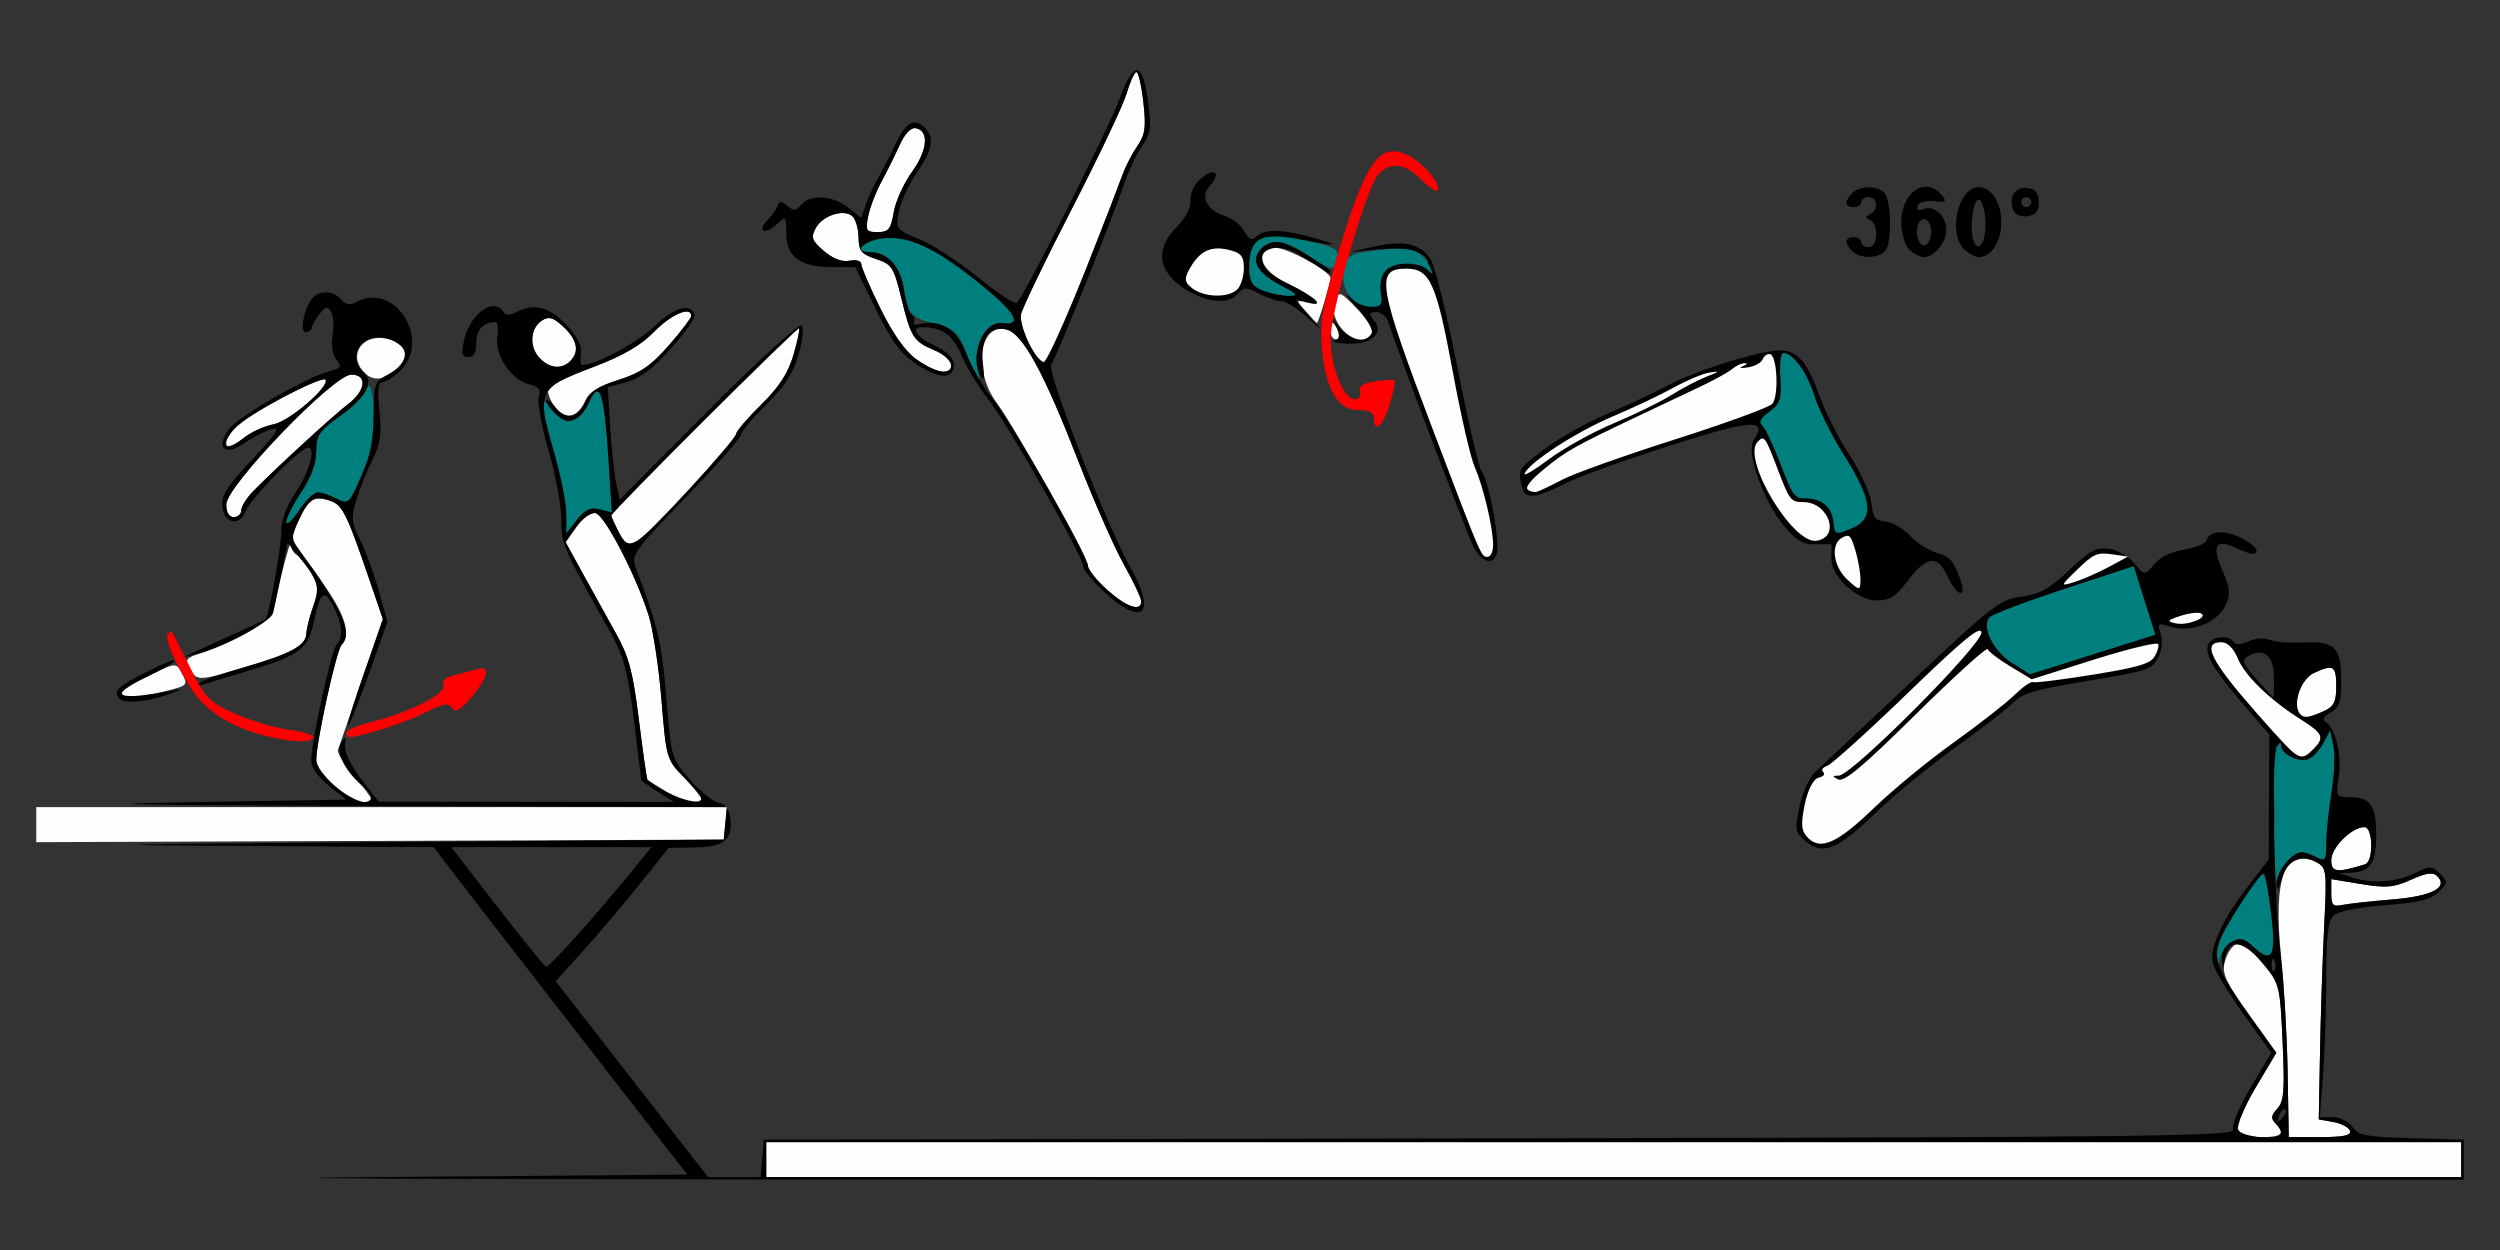 <?xml version="1.0" encoding="UTF-8" standalone="no"?>
<!-- Created with Inkscape (http://www.inkscape.org/) -->

<svg
   xmlns:dc="http://purl.org/dc/elements/1.1/"
   xmlns:cc="http://creativecommons.org/ns#"
   xmlns:rdf="http://www.w3.org/1999/02/22-rdf-syntax-ns#"
   xmlns:svg="http://www.w3.org/2000/svg"
   xmlns="http://www.w3.org/2000/svg"
   xmlns:sodipodi="http://sodipodi.sourceforge.net/DTD/sodipodi-0.dtd"
   xmlns:inkscape="http://www.inkscape.org/namespaces/inkscape"
   id="svg3396"
   version="1.1"
   inkscape:version="0.91 r13725"
   width="500"
   height="250"
   viewBox="0 0 500 250"
   sodipodi:docname="bb940902.svg">
  <rect x="0" y="0" width="500" height="250" fill="#333333" stroke="none"/>
  <defs
     id="defs3400" />
  <sodipodi:namedview
     pagecolor="#bfbfbf"
     bordercolor="#666666"
     borderopacity="1"
     objecttolerance="10"
     gridtolerance="10"
     guidetolerance="10"
     inkscape:pageopacity="0"
     inkscape:pageshadow="2"
     inkscape:window-width="1406"
     inkscape:window-height="792"
     id="namedview3398"
     showgrid="false"
     inkscape:zoom="1.2885357"
     inkscape:cx="189.96311"
     inkscape:cy="92.338666"
     inkscape:window-x="0"
     inkscape:window-y="0"
     inkscape:window-maximized="0"
     inkscape:current-layer="svg3396" />
  <g
     id="g4454"
     transform="translate(-159.767,-535.372)">
    <path
       sodipodi:nodetypes="ssssscsscsscssssscssssssscsscscscsssssscssssssssss"
       style="fill:#007f7f"
       d="m 603.154,726.995 c -0.155,-2.613 1.761,-6.678 6.213,-13.184 2.969,-4.339 3.088,-4.403 3.677,-2 0.966,3.939 2.163,-12.219 1.403,-18.937 -0.408,-3.608 -0.246,-6.557 0.424,-7.711 0.597,-1.027 1.099,-1.321 1.116,-0.653 0.043,1.696 3.56,3.403 5.488,2.663 0.881,-0.338 2.209,-1.773 2.951,-3.188 l 1.348,-2.573 0.668,3.04 c 0.367,1.672 0.2,5.921 -0.371,9.442 -0.571,3.521 -1.042,8.079 -1.046,10.13 -0.007,3.56 -0.115,3.68 -2.381,2.647 -5.376,-2.449 -9.437,4.584 -8.285,14.346 0.663,5.618 -0.574,6.847 -3.821,3.797 -1.889,-1.775 -2.716,-1.985 -4.356,-1.107 -1.113,0.596 -2.22,2.097 -2.458,3.336 l -0.434,2.252 z M 273.017,638.128 c 0,-2.165 -1.116,-7.738 -2.479,-12.385 -3.11,-10.598 -3.121,-11.75 -0.082,-8.254 1.994,2.293 2.77,2.608 4.25,1.724 0.996,-0.595 2.255,-2.057 2.798,-3.25 2.251,-4.943 3.098,-2.387 4.018,12.117 l 0.621,9.785 -2.431,-0.61 c -1.873,-0.47 -2.921,0.012 -4.563,2.1 l -2.132,2.71 z m -55.996,1.649 c 0.002,-0.815 1.35,-3.507 2.996,-5.982 1.969,-2.961 2.993,-5.766 2.996,-8.202 0.004,-3.268 0.539,-4.07 4.571,-6.844 2.512,-1.728 4.935,-4.112 5.384,-5.298 0.675,-1.782 0.943,-1.332 1.548,2.603 0.847,5.516 0.534,7.254 -2.661,14.768 -2.281,5.365 -2.423,5.49 -4.844,4.265 -3.782,-1.913 -4.704,-1.611 -7.458,2.441 -1.395,2.053 -2.534,3.065 -2.532,2.25 z m 136.183,-33.217 c -1.743,-4.674 -2.367,-5.343 -5.822,-6.25 -5.543,-1.455 -6.058,-1.983 -6.809,-6.988 -0.703,-4.687 -3.292,-7.528 -6.862,-7.528 -3.692,0 -0.95,-2.507 3.067,-2.804 5.178,-0.384 10.485,2.218 19.525,9.57 6.682,5.435 8.052,8.026 3.929,7.431 -3.058,-0.442 -5.622,3.908 -4.905,8.322 0.311,1.914 0.4,3.481 0.198,3.481 -0.202,0 -1.246,-2.356 -2.32,-5.234 z"
       id="path4155"
       inkscape:connector-curvature="0" />
    <path
       sodipodi:nodetypes="cccccccccsscsscsssssscsssscssccccscsssssssssscccccccccsssssssssssssssscscsssscssscssssssssssssssssssssssssssssssssssssssssssssssssscsssscsssssssssssssssssscssscssssssssssssssssssssssss"
       style="fill:#fefefe"
       d="m 313.017,767.294 0,-3.5 169.5,0 169.5,0 0,3.5 0,3.5 -169.5,0 -169.5,0 z m 294.359,-6.007 c -0.319,-0.831 1.267,-4.613 3.536,-8.433 l 4.114,-6.926 -5.499,-7.665 c -4.489,-6.257 -5.38,-8.152 -4.851,-10.317 0.611,-2.498 1.977,-4.102 3.524,-4.137 0.376,-0.008 2.229,1.897 4.118,4.235 3.371,4.171 3.445,4.465 3.979,15.874 0.462,9.866 0.299,11.869 -1.075,13.243 -1.264,1.264 -1.354,1.883 -0.412,2.826 2.078,2.078 1.344,2.807 -2.824,2.807 -2.669,0 -4.227,-0.509 -4.61,-1.507 z m 9.927,-11.245 c -0.118,-7.011 -0.711,-17.534 -1.319,-23.384 -1.637,-15.753 0.788,-22.206 7.079,-18.84 2.029,1.086 2.096,1.638 1.541,12.805 -0.319,6.419 -0.694,17.735 -0.833,25.148 l -0.253,13.478 2.917,0.522 c 1.605,0.287 3.105,1.085 3.333,1.772 0.303,0.912 -1.295,1.249 -5.918,1.248 l -6.333,-0.002 -0.214,-12.748 z m 8.714,-36.031 0,-2.821 5.938,0.982 c 5.038,0.833 6.558,0.702 10.033,-0.865 3.033,-1.368 4.388,-1.555 5.22,-0.722 2.296,2.296 -1.031,4.027 -8.997,4.679 -4.232,0.347 -8.707,0.841 -9.944,1.099 -1.912,0.399 -2.25,0.046 -2.25,-2.352 z m 0,-6.625 c 0,-2.518 4.1,-6.592 6.635,-6.592 1.762,0 1.868,6.908 0.115,7.448 -5.679,1.75 -6.75,1.614 -6.75,-0.856 z m -459,-7.085 0,-3.507 69.063,0 69.063,0 -0.313,3.25 -0.313,3.25 -68.75,0.257 -68.75,0.257 z m 59.75,-7.637 c -2.309,-1.886 -3.75,-3.926 -3.75,-5.307 0,-3.618 4.038,-21.974 5.063,-23.012 1.726,-1.749 0.963,-5.167 -2.259,-10.129 -4.119,-6.342 -7.803,-10.854 -7.803,-9.557 0,0.56 0.486,1.318 1.081,1.686 0.595,0.367 1.885,1.989 2.867,3.604 1.575,2.59 1.63,3.372 0.463,6.641 -0.728,2.038 -1.342,4.437 -1.367,5.332 -0.07,2.589 -2.351,3.868 -12.257,6.873 -8.425,2.556 -9.403,2.669 -10.537,1.217 -1.763,-2.258 -1.571,-2.985 1,-3.774 6.944,-2.132 14.746,-6.607 15.177,-8.706 2.766,-13.491 5.622,-21.436 8.041,-22.364 0.64,-0.245 2.198,-0.063 3.463,0.405 2.368,0.876 3.232,2.656 7.839,16.137 l 2.534,7.416 -4.283,12.584 c -2.356,6.921 -4.461,13.052 -4.678,13.623 -0.217,0.572 1.192,2.893 3.132,5.159 1.939,2.266 3.526,4.386 3.526,4.711 0,1.567 -3.892,0.204 -7.25,-2.539 z m 66.25,1.011 c -1.925,-1.161 -3.615,-2.213 -3.756,-2.336 -0.141,-0.123 -0.911,-5.502 -1.711,-11.952 -1.204,-9.705 -2.004,-12.707 -4.638,-17.41 -1.751,-3.126 -4.723,-8.496 -6.606,-11.934 l -3.423,-6.251 2.173,-3.052 c 1.222,-1.716 2.893,-2.919 3.817,-2.749 1.8,0.332 8.033,12.309 10.603,20.377 0.889,2.791 2.053,10.425 2.586,16.965 0.954,11.704 1.024,11.947 4.462,15.468 1.921,1.967 3.493,3.896 3.493,4.285 0,1.385 -3.553,0.668 -7,-1.411 z m 325.491,-7.646 c -0.555,-0.404 -3.979,-4.11 -7.609,-8.235 -9.018,-10.247 -10.866,-14 -6.895,-14 1.298,0 2.46,1.132 3.351,3.266 1.468,3.514 6.434,8.303 12.735,12.28 4.339,2.739 4.671,3.567 2.356,5.883 -1.744,1.744 -2.451,1.889 -3.937,0.806 z m 0.994,-8.259 c -1.248,-2.02 0.608,-6.697 3.111,-7.837 3.862,-1.76 4.404,-1.427 4.404,2.701 0,3.144 -0.461,4.05 -2.547,5 -3.133,1.427 -4.153,1.455 -4.968,0.136 z m -435.485,-3.767 c 0,-0.435 2.465,-2 5.477,-3.478 5.293,-2.596 5.511,-2.622 6.5,-0.774 1.455,2.718 1.478,2.692 -3.42,3.925 -5.208,1.311 -8.557,1.439 -8.557,0.327 z m 197.17,-20.674 c -2.11,-1.906 -3.836,-4.072 -3.836,-4.813 0,-1.592 -14.629,-27.727 -18.234,-32.574 -4.777,-6.424 -3.505,-16.045 1.94,-14.671 3.264,0.824 7.481,8.563 14.482,26.578 3.028,7.793 7.075,16.975 8.992,20.403 1.917,3.429 3.486,6.753 3.486,7.388 0,2.169 -2.991,1.156 -6.83,-2.312 z m -97.635,-11.468 c -0.844,-1.632 -1.534,-3.152 -1.534,-3.379 0,-0.711 37.211,-37.81 37.567,-37.454 0.186,0.186 -0.323,2.597 -1.132,5.358 -1.058,3.611 -2.869,6.396 -6.453,9.926 -2.74,2.699 -4.982,5.315 -4.982,5.814 0,1.235 -17.853,20.519 -20.119,21.732 -1.476,0.79 -2.097,0.42 -3.347,-1.997 z m -78.534,-5.606 c 0,-3.674 21.462,-25.961 25,-25.961 3.321,0 2.916,3.244 -0.749,6 -2.769,2.082 -14.906,13.234 -18.933,17.396 -1.275,1.318 -2.318,3.005 -2.318,3.75 0,0.745 -0.675,1.354 -1.5,1.354 -0.94,0 -1.5,-0.949 -1.5,-2.539 z m 0,-12.35 c 0,-2.065 3.995,-5.26 11.376,-9.098 4.332,-2.252 8.127,-3.843 8.435,-3.536 1.168,1.168 -7.117,8.358 -10.325,8.959 -1.806,0.339 -4.412,1.504 -5.792,2.59 -2.751,2.164 -3.694,2.441 -3.694,1.085 z m 65.477,-7.506 c -0.907,-1.384 -1.378,-2.956 -1.047,-3.492 0.331,-0.536 4.368,-2.396 8.97,-4.133 5.959,-2.249 9.467,-4.284 12.187,-7.069 3.414,-3.496 7.413,-5.192 7.413,-3.144 0,0.422 -2.023,3.079 -4.495,5.905 -3.531,4.036 -5.678,5.51 -10.013,6.874 -4.004,1.259 -5.86,2.449 -6.763,4.333 -1.677,3.5 -4.24,3.798 -6.252,0.726 z m -38.008,-6.639 c -3.234,-3.573 -0.052,-7.831 4.919,-6.583 3.431,0.861 4.331,3.166 2.168,5.555 -2.461,2.719 -5.198,3.116 -7.087,1.028 z m 110.622,-2.472 c -2.252,-1.59 -4.713,-5.05 -7.25,-10.19 -2.113,-4.28 -3.841,-8.287 -3.841,-8.904 0,-0.638 -1.011,-0.929 -2.343,-0.674 -1.514,0.289 -3.331,-0.401 -5.135,-1.953 -2.419,-2.081 -2.636,-2.691 -1.628,-4.575 1.377,-2.573 5.762,-3.942 7.395,-2.308 0.628,0.628 1.158,2.539 1.177,4.245 0.029,2.636 0.55,3.272 3.472,4.234 3.172,1.045 3.56,1.634 5.025,7.632 1.971,8.071 2.468,8.864 6.659,10.615 3.537,1.478 4.641,4.42 1.628,4.336 -0.963,-0.027 -3.284,-1.133 -5.159,-2.457 z m -75.516,-0.412 c -2.063,-2.279 -1.752,-5.954 0.63,-7.447 1.341,-0.841 2.248,-0.559 4.25,1.322 2.764,2.597 3.229,4.959 1.345,6.842 -1.755,1.755 -4.248,1.468 -6.225,-0.718 z m 97.937,-2.832 c -1.023,-2.062 -1.737,-4.632 -1.587,-5.71 0.15,-1.078 4.691,-10.528 10.092,-21 5.401,-10.472 10.378,-20.953 11.06,-23.29 0.682,-2.337 1.561,-4.25 1.953,-4.25 0.392,0 1.019,2.71 1.394,6.022 0.565,4.997 0.362,6.487 -1.196,8.75 -1.033,1.5 -2.366,4.078 -2.963,5.728 -5.609,15.501 -14.855,37.5 -15.761,37.5 -0.623,0 -1.969,-1.688 -2.992,-3.75 z m -32.12,-25.457 c 0.353,-1.764 1.512,-4.801 2.576,-6.75 1.064,-1.949 2.707,-5.249 3.651,-7.335 1.096,-2.421 2.288,-3.682 3.299,-3.49 2.7,0.514 2.353,4.424 -0.776,8.744 -1.638,2.261 -3.28,5.895 -3.648,8.074 -0.574,3.4 -1.03,3.963 -3.207,3.963 -2.322,0 -2.483,-0.272 -1.896,-3.207 z"
       id="path4159"
       inkscape:connector-curvature="0" />
    <path
       sodipodi:nodetypes="ccsscsscccsscssssssssscsscssscssssssssssssssssscssssssssssscscscssssssssssscccssssssscssssssssscsssscsscsssscssssssscsscccccccssscssscccssssssssssssscsssssscscssscccscccccccccccssssssccsssssscssscscssssssscsscsscsssccccsssscccccsscccscssssscssssssssssssscsssssssssssssssscssscssssssssscssssssssssssscsscsssssssscscscssssssssssssssssssscsssscsssssssscssssscsscsssssssssssssssccssssssssssscssssssssssscsssssssssssssssssssssssssssssssssssssssssssssssssssssssssssssssssssssss"
       style="fill:#000000"
       d="m 231.875,770.806 65.358,-0.512 -23.358,-30.071 c -12.847,-16.539 -24.252,-31.277 -25.345,-32.75 l -1.987,-2.679 -40.013,-0.24 c -31.886,-0.191 -25.998,-0.343 28.987,-0.75 l 69,-0.51 0.313,-3.25 0.313,-3.25 -69.313,-0.229 c -50.985,-0.168 -61.05,-0.366 -38.062,-0.75 l 31.251,-0.521 -3.501,-2.793 c -2.176,-1.735 -3.501,-3.663 -3.501,-5.091 0,-3.659 4.03,-22.02 5.063,-23.067 1.389,-1.408 1.141,-4.255 -0.677,-7.771 -1.807,-3.495 -2.631,-2.812 -3.882,3.221 -1.094,5.273 -2.981,6.725 -12.392,9.532 -4.736,1.413 -9.287,2.798 -10.112,3.078 -0.94,0.319 -1.127,0.173 -0.5,-0.39 0.55,-0.495 4.6,-1.92 9,-3.168 9.222,-2.616 12.482,-4.389 12.544,-6.824 0.024,-0.95 0.63,-3.368 1.347,-5.375 1.406,-3.937 1.021,-5.259 -2.929,-10.034 l -2.218,-2.682 -1.225,6.182 c -0.674,3.4 -1.436,6.975 -1.694,7.946 -0.449,1.691 -10.104,6.805 -15.325,8.118 l -2.5,0.629 2.5,-1.183 c 1.375,-0.651 4.975,-2.295 8,-3.655 3.025,-1.36 5.643,-2.585 5.817,-2.723 0.709,-0.56 3.183,-14.2 3.183,-17.549 0,-2.344 1.04,-5.135 2.982,-8 2.826,-4.171 4.091,-9.453 2.092,-8.734 -2.051,0.738 -11.292,10.279 -12.156,12.549 -1.228,3.229 -4.315,2.656 -4.725,-0.877 -0.241,-2.078 1.042,-4.086 6,-9.387 5.039,-5.388 5.804,-6.597 3.807,-6.013 -1.375,0.402 -3.781,1.638 -5.348,2.748 -3.915,2.774 -5.896,0.956 -3.075,-2.822 1.942,-2.602 15.629,-10.438 20.337,-11.645 2.056,-0.527 2.222,-0.85 1.121,-2.178 -0.78,-0.94 -1.079,-2.881 -0.754,-4.886 0.297,-1.83 0.148,-3.962 -0.331,-4.737 -0.716,-1.158 -1.14,-1.054 -2.379,0.586 -0.829,1.097 -1.522,2.333 -1.539,2.745 -0.018,0.412 -0.531,0.75 -1.14,0.75 -1.271,0 -0.349,-4.744 1.311,-6.744 1.408,-1.696 4.279,-1.585 5.78,0.223 0.892,1.074 1.728,1.211 3.057,0.5 7.754,-4.15 15.167,7.721 8.646,13.847 -1.273,1.196 -2.841,2.174 -3.485,2.174 -0.829,0 -0.993,1.692 -0.564,5.801 0.488,4.666 0.213,6.574 -1.404,9.75 -1.106,2.172 -2.559,5.785 -3.229,8.028 -1.073,3.59 -0.98,4.55 0.773,8 1.096,2.156 2.774,6.717 3.729,10.134 l 1.737,6.214 -3.763,10.562 c -2.07,5.809 -3.929,10.396 -4.131,10.193 -0.203,-0.203 1.289,-5.058 3.315,-10.79 l 3.684,-10.422 -2.556,-7.486 c -4.628,-13.551 -5.491,-15.33 -7.861,-16.207 -3.202,-1.185 -4.353,-0.515 -6.351,3.696 -1.59,3.351 -1.603,3.841 -0.153,5.842 8.871,12.245 10.955,16.885 8.637,19.234 -1.026,1.04 -5.063,19.398 -5.063,23.025 0,2.47 6.64,8.425 9.394,8.425 2.034,0 2.061,-1.378 0.059,-3.039 -3.555,-2.95 -5.599,-6.881 -4.524,-8.697 0.933,-1.575 1.02,-1.529 0.808,0.433 -0.136,1.262 1.253,4.119 3.263,6.712 l 3.5,4.515 29.5,0.021 29.5,0.021 -3.25,-2.081 c -1.788,-1.145 -3.25,-2.167 -3.25,-2.271 0,-0.104 -0.658,-5.49 -1.461,-11.969 -1.21,-9.751 -2.009,-12.757 -4.641,-17.462 -9.873,-17.644 -9.852,-17.596 -9.875,-22.726 -0.013,-2.774 -1.168,-8.993 -2.568,-13.821 -1.4,-4.828 -2.274,-9.631 -1.943,-10.673 0.458,-1.444 -0.01,-2.049 -1.966,-2.54 -3.598,-0.903 -6.864,-5.797 -6.325,-9.475 0.238,-1.621 0.097,-2.947 -0.312,-2.947 -2.46,0 -3.909,1.523 -3.909,4.107 0,1.97 -0.504,2.893 -1.579,2.893 -1.257,0 -1.438,-0.664 -0.889,-3.25 1.149,-5.407 6.012,-8.914 7.97,-5.747 0.414,0.67 1.241,0.67 2.493,0 3.429,-1.835 6.529,-1.089 9.892,2.38 1.803,1.861 3.19,4.223 3.081,5.25 -0.109,1.027 -0.146,2.198 -0.083,2.602 0.263,1.678 10.923,-3.668 14.75,-7.397 3.917,-3.816 7.225,-4.762 8.044,-2.301 0.19,0.57 -1.937,3.598 -4.727,6.728 -3.55,3.983 -6.209,5.997 -8.862,6.711 l -3.79,1.021 0.458,7.752 c 0.252,4.264 0.788,9.327 1.191,11.252 l 0.732,3.5 17.762,-17.847 c 9.876,-9.923 18.143,-17.466 18.62,-16.989 0.477,0.477 0.201,3.097 -0.621,5.903 -1.067,3.639 -2.868,6.413 -6.461,9.952 -2.74,2.699 -4.984,5.374 -4.986,5.944 -0.002,0.571 -4.978,6.213 -11.057,12.538 -10.853,11.292 -11.032,11.554 -9.909,14.5 4.322,11.341 5.079,14.589 5.983,25.646 0.984,12.047 1.02,12.171 4.74,16.376 2.061,2.33 4.648,4.404 5.748,4.607 1.333,0.247 2.107,1.308 2.322,3.181 0.483,4.212 -1.351,5.68 -7.195,5.758 l -5.128,0.068 -5.744,7.182 c -3.159,3.95 -8.244,9.954 -11.3,13.341 l -5.556,6.16 15.232,19.59 15.232,19.59 5.257,0 5.257,0 0.31,-3.75 0.31,-3.75 147.217,-0.253 c 130.547,-0.225 147.152,-0.424 146.64,-1.757 -0.317,-0.827 1.274,-4.62 3.537,-8.429 l 4.114,-6.926 -5.516,-7.688 c -3.034,-4.228 -5.799,-8.814 -6.144,-10.191 -0.769,-3.066 1.891,-8.835 7.267,-15.756 l 3.884,-5 0.059,-12.5 0.059,-12.5 -5.155,-6 c -6.008,-6.993 -7.83,-10.105 -7.072,-12.078 0.616,-1.606 4.178,-1.928 5.085,-0.46 0.374,0.606 1.485,0.557 2.995,-0.131 1.352,-0.616 3.193,-0.745 4.214,-0.294 0.998,0.44 3.966,0.681 6.598,0.537 6.397,-0.351 7.716,0.934 7.716,7.514 0,4.432 -0.364,5.537 -2.135,6.485 -1.301,0.696 -1.716,1.402 -1.063,1.806 2.019,1.248 3.35,6.586 2.71,10.872 -0.621,4.158 -0.572,4.25 2.227,4.25 4.077,0 5.261,1.688 5.261,7.5 0,5.667 -1.162,7.452 -4.95,7.6 l -2.55,0.1 2.5,0.801 c 4.187,1.341 8.75,1.087 12.486,-0.695 3.341,-1.593 3.655,-1.593 5.252,0.004 1.598,1.598 1.582,1.815 -0.273,3.67 -1.528,1.528 -3.956,2.124 -10.801,2.65 -5.484,0.422 -9.367,1.216 -10.247,2.096 -1.054,1.054 -1.419,4.288 -1.424,12.596 -0.003,6.148 -0.295,14.891 -0.648,19.429 l -0.642,8.25 2.592,0 c 1.442,0 3.202,0.871 3.966,1.963 1.192,1.701 2.765,2.001 11.807,2.25 l 10.432,0.287 0,4 0,4 -243,0.012 c -133.65,0.007 -213.589,-0.218 -177.642,-0.5 z m 420.142,-3.512 0,-3.5 -169.5,0 -169.5,0 0,3.5 0,3.5 169.5,0 169.5,0 z m -36,-5.3 c 0,-0.44 -0.529,-1.329 -1.176,-1.976 -0.902,-0.902 -0.809,-1.59 0.397,-2.95 1.31,-1.477 1.484,-3.72 1.041,-13.422 -0.531,-11.643 -0.533,-11.65 -4.147,-15.825 -3.889,-4.493 -6.629,-4.749 -7.42,-0.693 l -0.422,2.165 -0.136,-2.215 c -0.081,-1.322 0.708,-2.667 1.958,-3.336 1.734,-0.928 2.511,-0.73 4.513,1.152 3.589,3.371 4.429,1.609 3.342,-7.01 -0.514,-4.075 -1.139,-7.614 -1.39,-7.864 -0.557,-0.557 -8.244,11.204 -9.114,13.946 -1.021,3.217 0.225,6.159 6.048,14.275 l 5.516,7.688 -4.114,6.926 c -2.269,3.82 -3.855,7.601 -3.536,8.433 0.608,1.584 8.641,2.241 8.641,0.707 z m 13.751,-0.45 c -0.229,-0.688 -1.729,-1.485 -3.333,-1.772 l -2.917,-0.522 0.253,-13.478 c 0.139,-7.413 0.514,-18.73 0.833,-25.148 0.555,-11.168 0.489,-11.719 -1.541,-12.805 -3.105,-1.662 -5.893,-0.341 -6.943,3.289 -0.722,2.496 -0.941,2.699 -1.012,0.936 -0.092,-2.298 3.054,-6.25 4.976,-6.25 0.586,0 1.936,0.466 3,1.035 1.754,0.938 1.935,0.682 1.942,-2.75 0.004,-2.082 0.475,-6.666 1.046,-10.187 0.571,-3.521 0.738,-7.77 0.371,-9.442 l -0.668,-3.04 -1.348,2.573 c -0.742,1.415 -2.069,2.85 -2.951,3.188 -1.933,0.742 -5.452,-0.971 -5.473,-2.663 -0.011,-0.868 -0.255,-0.836 -0.856,0.111 -1.137,1.794 -0.607,30.392 0.782,42.174 0.616,5.225 1.225,15.462 1.355,22.748 l 0.235,13.248 6.333,0.002 c 4.622,10e-4 6.221,-0.336 5.918,-1.248 z m -12.944,-4.276 c -0.308,-0.308 -0.867,0.247 -1.243,1.233 -0.543,1.425 -0.428,1.54 0.56,0.56 0.683,-0.678 0.991,-1.485 0.683,-1.793 z m -2.124,-29.661 c -0.319,-0.798 -0.556,-0.561 -0.604,0.604 -0.043,1.054 0.193,1.645 0.525,1.312 0.332,-0.332 0.368,-1.195 0.079,-1.917 z m -339.6,-5.063 c 3.071,-3.437 7.688,-8.837 10.262,-11.999 l 4.678,-5.75 -20.009,0 -20.009,0 9.248,11.958 c 5.086,6.577 9.473,11.976 9.748,11.999 0.275,0.023 3.012,-2.771 6.083,-6.208 z m 363.111,-7.279 c 7.966,-0.652 11.293,-2.383 8.997,-4.679 -0.833,-0.833 -2.187,-0.645 -5.22,0.722 -3.475,1.567 -4.995,1.698 -10.033,0.865 l -5.938,-0.982 0,2.821 c 0,2.398 0.338,2.751 2.25,2.352 1.238,-0.258 5.712,-0.753 9.944,-1.099 z m -5.444,-7.022 c 1.753,-0.54 1.646,-7.448 -0.115,-7.448 -2.535,0 -6.635,4.073 -6.635,6.592 0,2.47 1.071,2.606 6.75,0.856 z m -332.75,-13.156 c 0,-0.389 -1.572,-2.318 -3.493,-4.285 -3.438,-3.521 -3.508,-3.764 -4.462,-15.468 -0.533,-6.54 -1.697,-14.174 -2.586,-16.965 -2.57,-8.068 -8.803,-20.046 -10.603,-20.377 -0.924,-0.17 -2.596,1.033 -3.817,2.749 l -2.173,3.052 3.423,6.251 c 1.883,3.438 4.856,8.808 6.606,11.934 2.634,4.703 3.434,7.706 4.638,17.41 0.8,6.45 1.57,11.828 1.711,11.952 3.418,2.991 10.756,5.547 10.756,3.747 z m 322.429,-9.864 c 2.315,-2.315 1.983,-3.143 -2.356,-5.883 -6.301,-3.978 -11.267,-8.766 -12.735,-12.28 -0.892,-2.134 -2.053,-3.266 -3.351,-3.266 -3.971,0 -2.123,3.753 6.895,14 8.827,10.031 8.899,10.076 11.547,7.429 z m 2.024,-7.589 c 2.086,-0.95 2.547,-1.856 2.547,-5 0,-4.129 -0.542,-4.461 -4.404,-2.701 -3.541,1.613 -4.837,8.862 -1.584,8.862 0.492,0 2.04,-0.522 3.441,-1.161 z m -9.904,-6.848 c -0.052,-4.306 -2.04,-5.935 -5.132,-4.205 -1.413,0.791 -1.207,1.383 1.583,4.561 1.764,2.009 3.295,3.652 3.402,3.652 0.107,0 0.173,-1.804 0.146,-4.008 z m -316.702,-37.825 c 5.034,-5.46 9.153,-10.336 9.153,-10.834 0,-0.499 2.242,-3.115 4.982,-5.814 3.584,-3.53 5.395,-6.315 6.453,-9.926 0.809,-2.761 1.319,-5.172 1.132,-5.358 -0.356,-0.356 -37.567,36.742 -37.567,37.454 0,0.226 0.69,1.747 1.534,3.379 2.047,3.959 3.005,3.364 14.313,-8.9 z m -18.152,4.293 2.431,0.61 -0.621,-9.785 c -0.92,-14.503 -1.768,-17.06 -4.018,-12.117 -1.652,3.63 -4.064,4.524 -6.429,2.385 -1.132,-1.025 -2.059,-2.293 -2.059,-2.819 0,-0.526 0.83,0.069 1.844,1.322 2.184,2.697 4.759,2.119 6.084,-1.366 0.651,-1.712 2.436,-2.845 6.49,-4.12 4.417,-1.389 6.538,-2.84 10.087,-6.897 2.472,-2.826 4.495,-5.483 4.495,-5.905 0,-2.048 -4,-0.352 -7.413,3.144 -2.729,2.795 -6.231,4.821 -12.27,7.101 -10.929,4.125 -11.275,4.848 -7.894,16.512 1.417,4.889 2.577,10.657 2.577,12.818 l 0,3.928 2.132,-2.71 c 1.642,-2.088 2.69,-2.57 4.563,-2.1 z m -56.409,-3.445 c 0.668,0.008 2.336,0.583 3.708,1.276 2.417,1.223 2.57,1.092 4.961,-4.265 1.814,-4.064 2.477,-7.322 2.506,-12.308 0.035,-6.136 0.268,-6.898 2.441,-8 3.871,-1.964 4.97,-4.559 2.657,-6.277 -3.677,-2.73 -8.559,-1.227 -8.559,2.636 0,0.923 0.629,2.199 1.397,2.837 2.279,1.891 0.64,5.063 -4.541,8.785 -4.284,3.078 -4.856,3.919 -4.86,7.145 -0.003,2.385 -1.044,5.22 -2.996,8.156 -1.645,2.475 -2.993,5.167 -2.996,5.982 -0.002,0.815 1.137,-0.197 2.532,-2.25 1.395,-2.053 3.082,-3.725 3.75,-3.717 z m -15.286,3.631 c 0,-0.745 1.043,-2.432 2.318,-3.75 4.026,-4.162 16.163,-15.314 18.933,-17.396 3.665,-2.756 4.07,-6 0.749,-6 -3.538,0 -25,22.287 -25,25.961 0,1.59 0.56,2.539 1.5,2.539 0.825,0 1.5,-0.609 1.5,-1.354 z m 0.694,-14.62 c 1.38,-1.086 3.987,-2.251 5.792,-2.59 3.208,-0.602 11.493,-7.791 10.325,-8.959 -0.838,-0.838 -16.045,7.318 -18.061,9.687 -3.274,3.849 -2.06,5.011 1.944,1.862 z m 65.106,-15.226 c 1.884,-1.884 1.42,-4.245 -1.345,-6.842 -2.002,-1.881 -2.909,-2.163 -4.25,-1.322 -2.382,1.493 -2.693,5.167 -0.63,7.447 1.978,2.185 4.47,2.473 6.225,0.718 z m -90.133,67.533 c -1.434,-1.434 -0.442,-2.418 5.432,-5.383 3.354,-1.693 5.859,-2.69 5.566,-2.216 -0.293,0.474 -2.813,1.93 -5.599,3.235 -8.34,3.906 -5.975,4.927 5.934,2.561 1.375,-0.273 0.7,0.136 -1.5,0.91 -4.375,1.538 -8.788,1.939 -9.833,0.893 z M 380.662,653.821 c -2.371,-2.186 -4.311,-4.576 -4.311,-5.313 0,-1.95 -15.114,-28.484 -19.015,-33.383 -1.826,-2.293 -4.176,-6.167 -5.223,-8.608 -1.786,-4.168 -3.844,-5.665 -7.845,-5.709 -2.518,-0.028 -1.15,2.018 2.5,3.736 2.475,1.165 3.75,2.439 3.75,3.744 0,2.976 -2.881,2.944 -7.456,-0.084 -3.19,-2.111 -4.996,-4.554 -8.174,-11.06 l -4.08,-8.35 -4.673,0 c -6.292,0 -9.118,-2.08 -9.118,-6.712 0,-3.539 -0.033,-3.568 -2.006,-1.783 -2.372,2.147 -3.929,1.287 -1.702,-0.94 0.841,-0.841 1.722,-2.1 1.956,-2.798 0.344,-1.021 0.724,-1.022 1.957,-0.005 1.246,1.028 1.763,0.981 2.785,-0.25 1.778,-2.142 6.281,-1.874 9.373,0.559 l 2.633,2.071 0.986,-2.821 c 0.542,-1.551 1.657,-3.946 2.477,-5.321 0.82,-1.375 2.386,-4.412 3.48,-6.75 2.025,-4.325 3.709,-5.202 5.861,-3.05 1.908,1.908 1.419,4.424 -1.752,9.021 -1.624,2.354 -3.222,5.854 -3.552,7.779 -0.584,3.405 -0.473,3.552 4.098,5.409 2.584,1.05 7.895,4.501 11.802,7.668 3.907,3.167 7.394,5.458 7.748,5.091 1.59,-1.652 18.512,-35.283 20.461,-40.665 2.855,-7.886 4.653,-7.815 5.73,0.224 0.725,5.413 0.577,6.59 -1.132,9 -1.081,1.525 -2.651,4.798 -3.489,7.273 -2.434,7.193 -13.813,35.401 -14.729,36.512 -0.996,1.207 11.219,32.414 15.95,40.751 5.194,9.152 2.299,11.759 -5.29,4.764 z m 7.356,1.82 c 0,-0.635 -1.569,-3.959 -3.486,-7.388 -1.917,-3.429 -5.964,-12.61 -8.992,-20.403 -7.001,-18.016 -11.218,-25.755 -14.482,-26.578 -3.464,-0.874 -5.335,1.91 -4.684,6.971 0.335,2.608 0.197,3.456 -0.409,2.5 -2.493,-3.941 0.452,-11.3 4.3,-10.746 4.091,0.589 2.703,-2.016 -3.961,-7.436 -9.04,-7.353 -14.347,-9.954 -19.525,-9.57 -4.017,0.298 -6.759,2.804 -3.067,2.804 3.57,0 6.159,2.84 6.862,7.528 0.371,2.473 1.08,4.747 1.575,5.054 0.496,0.306 0.668,0.934 0.383,1.394 -0.285,0.461 0.27,0.647 1.234,0.415 4.162,-1.004 7.432,1.057 9.243,5.827 0.97,2.556 3.313,6.59 5.205,8.964 3.997,5.014 19.136,31.548 19.136,33.539 0,0.741 1.726,2.907 3.836,4.813 3.839,3.468 6.83,4.481 6.83,2.312 z m -38,-47.333 c 0,-0.818 -1.52,-2.122 -3.378,-2.898 -4.191,-1.751 -4.689,-2.545 -6.659,-10.615 -1.464,-5.998 -1.853,-6.587 -5.025,-7.632 -2.922,-0.962 -3.443,-1.598 -3.472,-4.234 -0.019,-1.706 -0.548,-3.616 -1.177,-4.245 -1.633,-1.633 -6.018,-0.265 -7.395,2.308 -1.008,1.884 -0.791,2.494 1.628,4.575 1.804,1.552 3.62,2.242 5.135,1.953 1.332,-0.255 2.343,0.036 2.343,0.674 0,0.617 1.728,4.624 3.841,8.904 2.537,5.14 4.998,8.6 7.25,10.19 3.895,2.751 6.909,3.196 6.909,1.019 z m 26.407,-17.763 c 3.724,-9.488 7.26,-18.6 7.857,-20.25 0.597,-1.65 1.931,-4.227 2.963,-5.728 1.558,-2.263 1.762,-3.753 1.196,-8.75 -0.375,-3.312 -1.002,-6.022 -1.394,-6.022 -0.392,0 -1.271,1.913 -1.953,4.25 -0.682,2.337 -5.659,12.818 -11.06,23.29 -5.401,10.472 -9.942,19.922 -10.092,21 -0.341,2.45 3.052,9.46 4.579,9.46 0.623,0 4.18,-7.763 7.904,-17.25 z m -37.913,-12.713 c 0.368,-2.179 2.01,-5.813 3.648,-8.074 3.129,-4.32 3.477,-8.23 0.776,-8.744 -1.011,-0.192 -2.202,1.068 -3.299,3.49 -0.944,2.085 -2.587,5.386 -3.651,7.335 -1.064,1.949 -2.224,4.986 -2.576,6.75 -0.587,2.935 -0.426,3.207 1.896,3.207 2.177,0 2.632,-0.563 3.207,-3.963 z m 191.706,7.763 c -1.633,-1.633 -1.508,-2.8 0.3,-2.8 0.825,0 1.5,0.45 1.5,1 0,0.55 0.675,1 1.5,1 1.84,0 2.052,-4.576 0.25,-5.417 -1,-0.467 -1,-0.7 0,-1.167 1.753,-0.818 1.563,-3.417 -0.25,-3.417 -0.825,0 -1.5,0.45 -1.5,1 0,0.55 -0.675,1 -1.5,1 -1.808,0 -1.933,-1.167 -0.3,-2.8 1.567,-1.567 5.298,-1.538 6.506,0.05 1.334,1.754 1.424,9.888 0.126,11.452 -1.352,1.629 -5.047,1.684 -6.633,0.098 z m 11.371,-0.371 c -0.885,-0.885 -1.571,-3.255 -1.571,-5.429 0,-5.981 4.872,-9.268 8.054,-5.434 1.133,1.365 0.939,1.525 -1.523,1.25 -1.611,-0.18 -3.01,0.221 -3.26,0.935 -0.281,0.801 0.136,1.03 1.158,0.638 2.171,-0.833 4.571,1.352 4.571,4.162 0,2.551 -2.393,5.449 -4.5,5.449 -0.746,0 -2.064,-0.707 -2.929,-1.571 z m 4.429,-3.429 c 0,-2.464 -1.845,-3.567 -2.614,-1.563 -0.788,2.053 0.322,4.862 1.607,4.068 0.554,-0.342 1.007,-1.469 1.007,-2.504 z m 6.571,3.429 c -3.321,-3.321 -1.175,-12.429 2.929,-12.429 2.513,0 4.5,3.091 4.5,7 0,3.909 -1.987,7 -4.5,7 -0.746,0 -2.064,-0.707 -2.929,-1.571 z m 4.247,-6.047 c -0.175,-2.135 -0.768,-3.882 -1.318,-3.882 -1.168,0 -1.918,5.969 -1.038,8.262 1.07,2.788 2.696,-0.235 2.356,-4.381 z m 5.57,-1.812 c -0.996,-2.595 0.4,-4.739 2.857,-4.39 1.653,0.235 2.254,0.987 2.254,2.82 0,1.833 -0.602,2.585 -2.254,2.82 -1.352,0.192 -2.496,-0.308 -2.857,-1.25 z m 3.611,-1.57 c 0,-0.55 -0.45,-1 -1,-1 -0.55,0 -1,0.45 -1,1 0,0.55 0.45,1 1,1 0.55,0 1,-0.45 1,-1 z"
       id="path4151"
       inkscape:connector-curvature="0" />
    <path
       id="path4207"
       d="m 214.017,682.811 c -7.328,-1.577 -13.047,-5.021 -15.956,-9.608 -3.514,-5.541 -5.509,-10.277 -4.679,-11.107 0.349,-0.349 0.747,-0.447 0.885,-0.218 0.138,0.229 1.735,3.403 3.55,7.053 3.039,6.111 3.75,6.838 9,9.188 3.135,1.403 8.054,2.862 10.931,3.24 2.877,0.379 4.988,1.082 4.691,1.562 -0.621,1.005 -3.414,0.968 -8.422,-0.11 z"
       style="fill:#fe0000"
       inkscape:connector-curvature="0" />
    <path
       id="path4205"
       d="m 229.017,681.913 c 0,-0.485 2.138,-1.412 4.75,-2.06 7.728,-1.918 15.314,-5.729 14.682,-7.376 -0.371,-0.966 0.369,-1.656 2.259,-2.107 1.545,-0.369 3.597,-0.905 4.56,-1.191 2.679,-0.796 2.13,1.748 -1.221,5.653 -2.285,2.663 -3.177,3.153 -3.864,2.123 -0.724,-1.085 -1.726,-0.914 -5.279,0.903 -3.789,1.937 -12.861,4.889 -15.136,4.925 -0.412,0.007 -0.75,-0.385 -0.75,-0.869 z"
       style="fill:#fe0000"
       inkscape:connector-curvature="0" />
    <g
       id="g8418"
       transform="matrix(0.34,1.078,1.078,-0.34,422.029,444.168)">
      <path
         inkscape:connector-curvature="0"
         id="path8120"
         d="m 242.809,13.496 c -0.83,0.09 -1.858,0.617 -3.725,1.65 -2.182,1.208 -4.46,3.252 -5.062,4.541 -0.603,1.289 -5.188,10.826 -10.188,21.193 -8.527,17.681 -9.048,19.099 -8.412,22.873 0.563,3.346 0.238,4.944 -1.926,9.486 -2.248,4.719 -2.45,5.798 -1.486,7.92 0.401,0.883 1.273,1.851 2.242,2.576 l 0.082,0.17 0.019,-0.098 c 0.483,0.35 0.985,0.645 1.465,0.826 2.57,0.973 2.627,1.12 1.26,3.213 -0.958,1.467 -1.265,3.426 -0.932,5.922 0.274,2.052 0.117,3.966 -0.348,4.254 -1.459,0.905 -0.927,3.489 1.186,5.744 1.991,2.126 3.576,2.803 3.576,1.527 0,-0.353 -0.885,-1.589 -1.967,-2.744 -2.689,-2.871 -1.643,-3.974 3.244,-3.422 3.329,0.376 4.488,0.088 6.09,-1.52 2.365,-2.372 2.613,-7.22 0.523,-10.213 -1.382,-1.98 -1.342,-2.084 0.791,-2.084 1.235,0 2.979,-0.815 3.877,-1.811 1.55,-1.718 1.552,-2.383 0.049,-12.986 -1.402,-9.892 -1.427,-11.487 -0.215,-13.893 0.753,-1.495 2.75,-6.936 4.436,-12.092 1.685,-5.156 4.687,-12.634 6.67,-16.619 4.24,-8.52 4.511,-11.336 1.299,-13.447 -1.085,-0.713 -1.718,-1.059 -2.549,-0.969 z"
         style="fill:#000000" />
      <path
         id="path8256"
         d="m 227.804,93.214 c -0.386,-0.393 -0.688,-2.015 -0.673,-3.605 0.024,-2.447 0.177,-2.635 0.996,-1.223 1.068,1.841 0.792,5.964 -0.324,4.828 z"
         style="fill:#fefefe"
         inkscape:connector-curvature="0" />
      <path
         id="path8250"
         d="m 229.907,72.753 0,-11.622 -3.304,-2.91 c -1.817,-1.6 -3.67,-2.91 -4.117,-2.91 -0.448,0 2.769,-6.997 7.148,-15.55 6.079,-11.872 7.703,-15.808 6.866,-16.641 -0.835,-0.831 -0.976,-0.756 -0.594,0.316 0.745,2.084 -14.533,31.314 -16.573,31.708 -1.269,0.245 0.232,-3.475 6.324,-15.683 4.393,-8.802 7.988,-16.667 7.988,-17.476 0,-0.81 0.373,-1.241 0.829,-0.958 0.456,0.283 0.771,-0.199 0.701,-1.07 -0.078,-0.959 1.424,-2.454 3.81,-3.791 3.149,-1.765 4.319,-2.003 5.841,-1.186 2.8,1.503 2.374,4.739 -1.703,12.93 -1.983,3.985 -4.985,11.464 -6.671,16.62 -1.686,5.156 -3.83,10.905 -4.765,12.775 -0.935,1.87 -1.489,3.611 -1.232,3.869 0.257,0.258 1.124,4.961 1.925,10.451 1.154,7.906 1.219,10.269 0.312,11.365 -0.63,0.761 -1.514,1.384 -1.965,1.384 -0.451,0 -0.82,-5.23 -0.82,-11.622 z"
         style="fill:#fefefe"
         inkscape:connector-curvature="0" />
      <path
         id="path8248"
         d="m 213.075,81.292 c -1.115,-2.316 -1.033,-3.066 0.719,-6.562 1.947,-3.887 1.978,-3.904 1.982,-1.135 0.002,1.547 -0.321,4.5 -0.719,6.562 l -0.723,3.75 -1.259,-2.615 z"
         style="fill:#fefefe"
         inkscape:connector-curvature="0" />
      <path
         id="path8204"
         d="m 216.407,71.373 c 0.084,-7.151 0.447,-13.479 0.807,-14.062 1.158,-1.88 5.901,-1.15 8.883,1.366 l 2.875,2.427 0,11.635 0,11.635 -6.359,0 -6.359,0 0.153,-13.002 z"
         style="fill:#007f7f"
         inkscape:connector-curvature="0" />
    </g>
    <g
       id="g8410"
       transform="matrix(-0.788,-0.729,-0.729,0.788,782.335,779.875)">
      <path
         inkscape:connector-curvature="0"
         id="path8110"
         d="m 289.434,47.949 c -1.893,-0.101 -4.331,0.762 -7.93,2.625 -2.935,1.519 -8.215,3.479 -11.734,4.355 -3.519,0.876 -7.525,2.545 -8.902,3.707 -2.248,1.898 -2.693,1.974 -4.35,0.75 -1.015,-0.75 -3.316,-1.257 -5.115,-1.129 -1.799,0.129 -4.44,-0.344 -5.867,-1.049 -2.273,-1.123 -3.026,-1.071 -6.074,0.414 -3.987,1.943 -2.508,3.172 1.709,1.42 4.065,-1.689 5.393,-0.172 4.846,5.537 -0.362,3.774 -0.091,4.925 1.539,6.561 2.694,2.703 9.403,2.758 11.805,0.096 l 1.705,-1.891 2.139,2.016 c 1.749,1.648 2.915,1.928 6.389,1.535 5.949,-0.673 14.907,-5.302 15.275,-7.895 0.701,-4.933 2.862,-2.665 10.752,11.281 4.43,7.831 8.707,16.088 9.502,18.35 0.795,2.261 1.912,4.676 2.482,5.365 1.303,1.575 1.888,1.568 4.082,-0.041 1.626,-1.193 1.676,-1.764 0.646,-7.367 -0.614,-3.341 -2.433,-8.982 -4.043,-12.535 -1.61,-3.553 -3.701,-8.706 -4.646,-11.449 -1.835,-5.327 -7.385,-15.21 -10.492,-18.684 -1.101,-1.23 -2.244,-1.894 -3.717,-1.973 z"
         style="fill:#000000" />
      <path
         id="path8262"
         d="m 307.976,99.427 c -0.3,-0.487 -1.184,-2.7 -1.964,-4.918 -0.78,-2.218 -5.396,-11.05 -10.257,-19.627 -4.861,-8.577 -8.839,-16.32 -8.839,-17.206 0,-1.887 5.426,-7.274 6.596,-6.549 0.439,0.272 0.598,1.021 0.352,1.664 -0.246,0.643 0.224,2 1.045,3.017 0.82,1.016 1.183,1.215 0.805,0.442 -0.378,-0.773 -0.33,-1.081 0.105,-0.684 0.436,0.397 0.878,1.452 0.982,2.344 0.105,0.892 1.034,3.731 2.065,6.309 1.031,2.578 3.232,8.062 4.891,12.188 4.781,11.89 5.45,13.974 6.126,19.088 0.423,3.195 0.3,4.818 -0.363,4.818 -0.55,0 -1.245,-0.399 -1.546,-0.886 z"
         style="fill:#fefefe"
         inkscape:connector-curvature="0" />
      <path
         id="path8260"
         d="m 310.465,93.532 c -0.619,-3.367 -2.571,-9.307 -4.339,-13.198 -1.768,-3.891 -3.703,-8.898 -4.301,-11.126 -0.598,-2.228 -1.694,-5.317 -2.436,-6.864 -1.215,-2.534 -1.209,-2.636 0.069,-1.032 0.78,0.979 2.126,3.932 2.991,6.562 0.865,2.63 2.962,7.852 4.659,11.603 3.049,6.736 5.615,16.765 4.866,19.018 -0.212,0.638 -0.892,-1.595 -1.51,-4.963 z"
         style="fill:#fefefe"
         inkscape:connector-curvature="0" />
      <path
         id="path8232"
         d="m 252.596,70.547 c 0.816,-0.902 2.777,-2.405 4.358,-3.339 2.591,-1.531 2.93,-1.551 3.447,-0.199 0.916,2.395 -2.319,5.179 -6.018,5.179 -3.058,0 -3.174,-0.107 -1.787,-1.641 z"
         style="fill:#fefefe"
         inkscape:connector-curvature="0" />
      <path
         id="path8230"
         d="m 263.569,70.803 c -2.928,-3.539 3.109,-6.872 6.641,-3.666 1.764,1.602 2.055,1.553 7.867,-1.322 5.733,-2.836 6.035,-2.889 6.035,-1.067 0,4.296 -17.685,9.509 -20.543,6.055 z"
         style="fill:#fefefe"
         inkscape:connector-curvature="0" />
      <path
         id="path8196"
         d="m 260.822,65.764 c -2.774,-5.199 -0.618,-7.367 10.245,-10.307 3.877,-1.049 8.924,-2.982 11.215,-4.296 3.948,-2.264 8.309,-3.1 9.57,-1.834 0.316,0.317 -0.929,2 -2.767,3.739 -2.828,2.675 -3.256,3.597 -2.779,5.986 0.42,2.106 0.217,2.824 -0.798,2.824 -0.748,0 -4.084,1.347 -7.413,2.994 -5.725,2.832 -6.147,2.908 -7.802,1.406 -2.19,-1.988 -4.709,-2.027 -6.828,-0.104 -1.501,1.362 -1.717,1.329 -2.644,-0.407 z"
         style="fill:#007f7f"
         inkscape:connector-curvature="0" />
    </g>
    <g
       id="g8425"
       transform="matrix(-1.16,0,0,1.16,629.701,512.976)">
      <path
         inkscape:connector-curvature="0"
         id="path8138"
         d="m 196.07,49.01 c -0.797,-0.037 -0.856,0.874 0.438,2.312 1.764,1.962 0.552,4.25 -2.82,5.324 -1.155,0.368 -2.56,1.528 -3.121,2.58 -0.746,1.398 -1.298,1.634 -2.055,0.875 -1.401,-1.405 -4.87,-1.279 -10.475,0.383 -2.975,0.882 -3.485,1.191 -1.402,0.848 8.965,-1.477 10.326,-1.525 11.674,-0.402 0.776,0.646 1.41,2.611 1.41,4.365 0,2.561 -0.471,3.369 -2.396,4.104 -1.319,0.503 -3.316,0.913 -4.439,0.912 -1.659,-0.001 -1.44,-0.309 1.16,-1.641 4.169,-2.135 5.5,-4.282 3.873,-6.248 -0.676,-0.817 -2.028,-1.484 -3.004,-1.484 -1.62,0 -9.211,4.398 -9.211,5.336 0,0.475 1.412,-0.314 4.908,-2.742 3.239,-2.25 6.773,-1.891 6.773,0.688 0,1.28 -1.257,2.48 -3.957,3.781 -4.982,2.401 -7.102,4.325 -3.887,3.527 l 2.236,-0.555 -2.332,2.717 -2.334,2.717 2.852,-2.578 c 1.568,-1.418 3.46,-2.581 4.203,-2.584 0.743,-0.003 2.486,-0.6 3.873,-1.326 2.17,-1.136 2.675,-1.135 3.619,0.006 1.676,2.025 5.66,1.587 9.529,-1.051 4.408,-3.004 4.744,-6.765 0.947,-10.557 -1.445,-1.443 -2.433,-3.366 -2.293,-4.461 0.135,-1.059 -0.617,-2.708 -1.672,-3.666 -0.876,-0.795 -1.62,-1.158 -2.098,-1.18 z m -32.764,12.289 c -2.241,0.137 -3.735,1.011 -4.84,2.703 -0.753,1.154 -2.853,9.637 -4.666,18.852 -1.813,9.215 -3.687,17.23 -4.162,17.811 -1.274,1.555 -3.233,12.452 -2.557,14.221 0.766,2.002 2.63,1.307 4.08,-1.521 1.049,-2.046 13.392,-34.623 14.625,-38.598 0.28,-0.902 1.205,-1.641 2.055,-1.641 1.268,0 1.337,0.253 0.383,1.406 -1.807,2.184 0.432,4.181 4.516,4.027 1.873,-0.071 2.888,-0.302 2.256,-0.514 -0.84,-0.281 -0.893,-0.931 -0.195,-2.418 0.92,-1.961 0.9,-1.958 -0.588,0.076 -1.632,2.231 -4.519,2.798 -5.57,1.092 -0.345,-0.56 0.785,-2.556 2.514,-4.434 1.728,-1.878 2.268,-2.686 1.199,-1.795 -1.069,0.891 -2.782,1.621 -3.809,1.621 -1.515,0 -1.795,-0.496 -1.482,-2.631 0.491,-3.353 -1.655,-5.217 -5.373,-4.67 -1.547,0.228 -2.812,0.08 -2.812,-0.328 0,-1.661 4.023,-2.721 8.643,-2.275 l 4.908,0.475 -4.205,-0.926 c -1.959,-0.432 -3.573,-0.615 -4.918,-0.533 z"
         style="fill:#000000" />
      <path
         id="path8270"
         d="m 147.686,113.203 c 0.033,-3.038 1.705,-10.085 3.17,-13.359 0.692,-1.547 2.39,-8.93 3.772,-16.406 2.849,-15.406 3.935,-17.812 8.039,-17.812 5.402,0 4.938,2.704 -4.914,28.594 -8.18,21.497 -8.006,21.094 -9.135,21.094 -0.525,0 -0.944,-0.949 -0.932,-2.109 z"
         style="fill:#fefefe"
         inkscape:connector-curvature="0" />
      <path
         id="path8242"
         d="m 168.642,76.794 c -0.345,-0.56 0.774,-2.469 2.486,-4.241 2.966,-3.07 3.148,-3.13 3.832,-1.275 1.407,3.814 -4.298,8.794 -6.318,5.516 z"
         style="fill:#fefefe"
         inkscape:connector-curvature="0" />
      <path
         id="path8240"
         d="M 174.428,76.406 C 174.724,75.633 175.132,75 175.334,75 c 0.202,0 0.367,0.633 0.367,1.406 0,0.773 -0.407,1.406 -0.905,1.406 -0.498,0 -0.663,-0.633 -0.367,-1.406 z"
         style="fill:#fefefe"
         inkscape:connector-curvature="0" />
      <path
         id="path8234"
         d="m 176.783,71.376 c -0.595,-1.993 -1.083,-3.836 -1.083,-4.094 0,-1.23 7.849,-5.485 9.645,-5.229 3.588,0.512 2.525,3.806 -1.919,5.948 -4.974,2.397 -7.11,4.33 -3.888,3.519 2.224,-0.56 2.227,-0.552 0.457,1.459 C 179.016,74.09 178.136,75 178.04,75 c -0.096,0 -0.662,-1.631 -1.257,-3.624 z"
         style="fill:#fefefe"
         inkscape:connector-curvature="0" />
      <path
         id="path8226"
         d="m 191.776,69.188 c -0.617,-0.619 -1.121,-2.273 -1.121,-3.676 0,-2.079 0.525,-2.666 2.842,-3.177 3.035,-0.669 4.942,0.363 6.673,3.607 0.798,1.496 0.656,2.131 -0.697,3.124 -2.115,1.552 -6.207,1.616 -7.697,0.121 z"
         style="fill:#fefefe"
         inkscape:connector-curvature="0" />
      <path
         id="path8200"
         d="m 167.062,69.838 c 0.246,-1.292 -0.074,-2.98 -0.711,-3.75 -1.409,-1.703 -5.705,-1.836 -7.4,-0.229 -1.018,0.965 -1.055,0.819 -0.213,-0.827 1.405,-2.745 3.199,-3.254 9.046,-2.564 4.603,0.543 5.068,0.819 5.621,3.344 0.72,3.287 -1.572,6.376 -4.729,6.376 -1.697,0 -1.983,-0.416 -1.614,-2.349 z"
         style="fill:#007f7f"
         inkscape:connector-curvature="0" />
      <path
         id="path8198"
         d="m 184.042,68.67 c 4.169,-2.135 5.5,-4.282 3.873,-6.248 -1.745,-2.11 -4.311,-1.843 -8.275,0.859 -4.116,2.806 -4.523,2.853 -5.11,0.601 -0.374,-1.434 0.364,-1.932 4.168,-2.812 8.719,-2.019 11.022,-1.121 11.022,4.297 0,2.483 -0.487,3.303 -2.397,4.031 -1.319,0.503 -3.316,0.914 -4.439,0.913 -1.659,-0.001 -1.441,-0.309 1.159,-1.641 z"
         style="fill:#007f7f"
         inkscape:connector-curvature="0" />
      <path
         style="fill:#fe0000"
         d="m 165.504,88.971 c -0.631,-2.113 -1.013,-3.961 -0.849,-4.108 0.164,-0.146 1.69,-0.054 3.392,0.206 2.132,0.326 2.94,0.874 2.599,1.764 -0.286,0.748 0.104,1.292 0.926,1.292 1.912,0 4.129,-5.596 4.129,-10.42 0,-4.732 -6.146,-25.95 -8.183,-28.252 -2.04,-2.304 -4.586,-2.042 -7.379,0.76 -1.316,1.32 -2.592,2.201 -2.836,1.956 -0.928,-0.931 2.725,-5.156 5.43,-6.28 4.559,-1.894 6.809,1.235 11.226,15.613 3.003,9.774 3.635,13.094 3.298,17.329 C 176.67,86.21 174.548,90 171.004,90 c -1.848,0 -2.78,0.471 -2.78,1.406 0,2.765 -1.594,1.338 -2.721,-2.435 z"
         id="path3478"
         inkscape:connector-curvature="0" />
    </g>
  </g>
</svg>
